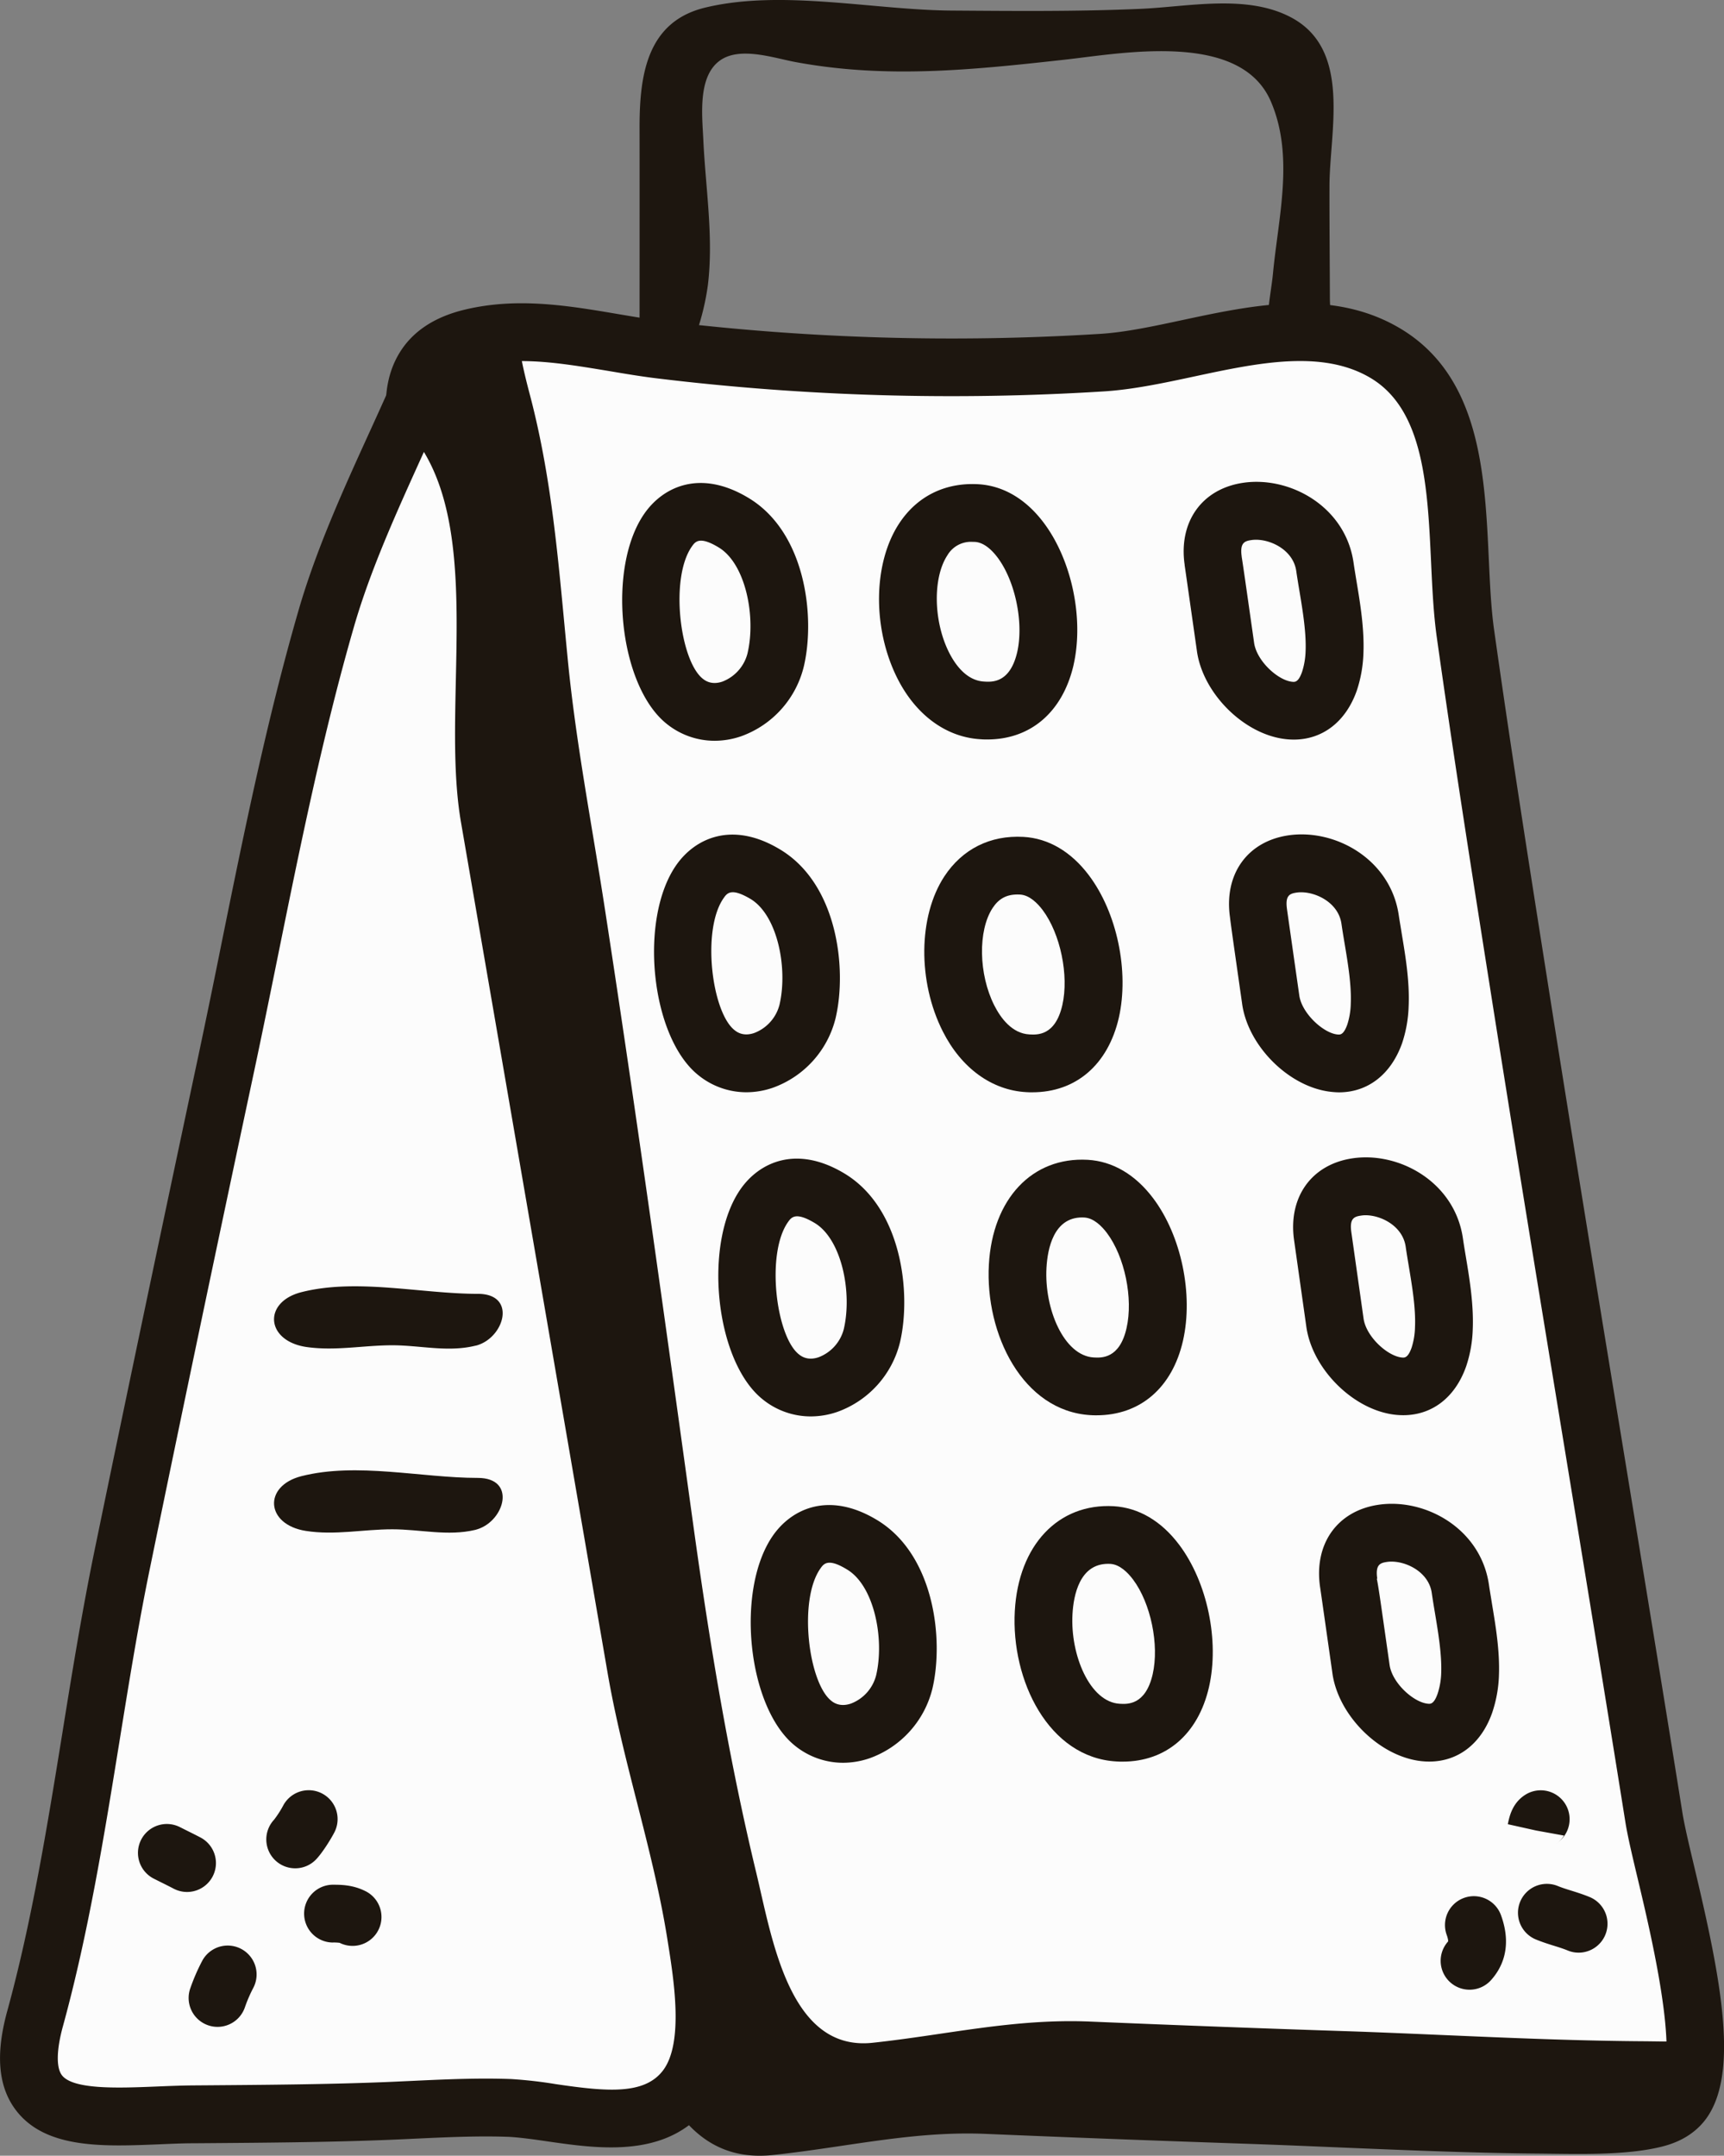 <svg xmlns="http://www.w3.org/2000/svg" width="863.83" height="1080" viewBox="0 0 863.83 1080"><rect x="0" y="0" width="863.83" height="1080" fill="#808080" stroke="none"/><g id="Слой_2" data-name="Слой 2"><g id="kitchen08_380526242"><g id="kitchen08_380526242-2" data-name="kitchen08_380526242"><path d="M842.72 1053.53c-2.83 3.57-7.09 6.27-13.31 7.84-16.2 4.13-40.24 3.28-57.06 3.13-48.57-.35-97.18-3.24-145.71-4.91q-66-2.25-131.91-5c-38.23-1.64-72 6.68-109.07 10.66-41.63 4.56-50.32-51.86-58.32-85.08-13.47-56-23-112.84-30.91-170.14C282 705.83 267.57 601.64 251.68 497.69c-6.44-41.89-14.7-83.75-18.79-126-4.42-45.26-7.36-88.1-18.86-131.82-8.28-31.46-14.19-61.93 22.21-70.62 31.53-7.55 63.64 2.33 94.94 6.09a1207 1207 0 0 0 221 6.43c44.14-2.74 99.85-29.78 142-4.74 44.11 26.23 33.66 94.37 40.14 140.39 8.19 58.24 17.32 116.28 26.49 174.31 22 139.88 45.67 279.4 68 419.22C833.39 939.77 862.11 1028.85 842.72 1053.53z" fill="#fcfcfc"/><path d="M380.56 1080c-45.22.0-57.6-54.19-65.14-87.17-.74-3.24-1.45-6.35-2.15-9.28C301.35 934 291.44 879.48 282.1 812c-14.05-101.48-28.56-206.4-44.72-312.13-1.93-12.49-4.06-25.26-6.12-37.61-4.85-29.09-9.87-59.16-12.77-89.24q-.86-8.76-1.66-17.45c-3.65-38.64-7.08-75.15-16.8-112.07-6.41-24.36-11.24-47.78.0-66.47 6.52-10.89 17.59-18.26 32.89-21.91 26.31-6.3 51.81-2 76.47 2.18 8.16 1.38 15.86 2.69 23.55 3.61a1196.86 1196.86.0 0 0 218.36 6.35c12.49-.77 26.4-3.75 41.12-6.9 35.19-7.53 75.09-16.07 109.14 4.17C741.69 188.43 744 237.31 746 280.43c.59 12.6 1.14 24.49 2.61 34.92 8 56.76 16.71 112.41 26.46 174.07 12.22 77.65 25.16 156.51 37.67 232.76 10 61.09 20.39 124.25 30.33 186.44 1 6.08 3.26 15.69 5.91 26.81 13.35 56.09 22.95 104.37 5.15 127l-.05.06c-5 6.27-12.08 10.6-21.12 12.88-16.23 4.13-37.71 3.85-55 3.63l-5.73-.07c-33.1-.24-66.66-1.67-99.12-3-15.66-.66-31.31-1.33-47-1.87-47.38-1.61-90.56-3.25-132-5-24.87-1.06-47.86 2.34-72.2 5.94-11.2 1.66-22.79 3.37-34.71 4.65A61.13 61.13.0 0 1 380.56 1080zm462.16-26.47h0zM261.3 180.9a92.13 92.13.0 0 0-21.68 2.38c-11.23 2.68-13.92 7.16-14.8 8.64-5.41 9-1.18 27.56 3.2 44.22 10.32 39.22 13.87 76.87 17.62 116.73.55 5.75 1.09 11.53 1.66 17.36 2.81 29.1 7.74 58.68 12.52 87.28 2.07 12.44 4.22 25.29 6.17 38C282.18 601.43 297.37 711.2 310.77 808c9.21 66.51 19 120.13 30.64 168.74.73 3 1.46 6.24 2.23 9.6 8.41 36.78 17.23 67 40.45 64.47 11.37-1.22 22.66-2.89 33.58-4.5 24.6-3.65 50-7.41 77.68-6.23 41.37 1.75 84.48 3.39 131.78 5 15.73.54 31.47 1.21 47.2 1.88 32.21 1.37 65.51 2.79 98.13 3l5.86.07c14.75.19 34.95.45 47.52-2.75 2.74-.7 4.59-1.63 5.53-2.79 10.57-13.59-4.24-75.84-10.57-102.43-2.78-11.68-5.19-21.78-6.34-28.93-9.92-62.15-20.28-125.28-30.3-186.33-12.52-76.3-25.47-155.2-37.71-232.94-9.76-61.78-18.51-117.57-26.52-174.54-1.66-11.77-2.25-24.32-2.87-37.61-1.75-37.58-3.56-76.44-30.34-92.36-24.29-14.44-56.82-7.48-88.28-.75-15.12 3.24-30.75 6.58-45.39 7.49a1224.83 1224.83.0 0 1-223.63-6.5c-8.35-1-16.76-2.43-24.9-3.81C289.6 183.33 275.22 180.9 261.3 180.9z" fill="#1d160f"/><path d="M320.46 176.5a8.17 8.17.0 0 0 .22 1.83h23.65c.09-.22.16-.44.27-.7a124.33 124.33.0 0 0 10.12-35c2.86-24-1.17-48.25-2.3-72.31-.52-11.81-3-31.64 8.11-39.85 9.91-7.36 26.92-1.49 37.68.55 46.06 8.62 89.41 3.95 135.66-1.16 29.19-3.29 87.69-14.27 102.88 20.91 11.82 27.41 3.79 57.84 1.09 86.2-1.06 11.24-5.38 28.57-.33 39.27a20.21 20.21.0 0 0 1.23 2.05H664.8c3.66-8.47 1.55-21.24 1.55-29.21-.05-18.61-.24-37.15-.2-55.72.0-27.41 11.3-68.29-19.08-84.56-22.41-12-52.07-5.3-76.29-4.34-31 1.34-62 1.06-93 .84C438.27 5.19 392-5.51 353.38 3.8c-29.17 7-32.92 33.69-32.92 59.85C320.52 101 320.46 139.93 320.46 176.5z" fill="#1d160f"/><path d="M358.05 371.12a38.25 38.25.0 0 1-24.29-8.72C310.07 343.11 304 284.09 323 257.13c9.32-13.26 27.88-22.24 52-7.7 28.73 17.2 33.56 59.65 27.8 84.31a49.56 49.56.0 0 1-31.41 35.11A41 41 0 0 1 358.05 371.12zm-6.78-100.25c-2.55.0-3.64 1.55-4.6 2.91-11.12 15.81-6 56.91 5.35 66.16 1.05.85 4.29 3.47 9.94 1.54a20.62 20.62.0 0 0 12.62-14.26s0 0 0-.05c4.28-18.32-1-44.85-14.51-52.93C355.94 271.74 353.19 270.87 351.27 270.87z" fill="#1d160f"/><path d="M494.7 370.46c-1.06.0-2.13.0-3.22-.1-17.2-.92-32.45-12-41.75-30.35-12.65-25-12.34-57.67.75-77.67 8.95-13.68 23-20.67 39.63-19.75 12.49.7 23.85 7.35 32.81 19.24 14.1 18.71 20.27 48 15 71.3.0.0.0.0.0.05C532.45 356.73 516.42 370.46 494.7 370.46zm-7.57-99a13.64 13.64.0 0 0-12.43 6.74c-7.41 11.31-7 33.17.86 48.73 3.22 6.37 8.89 14.06 17.57 14.53 3.95.25 12.95.78 16.56-14.77 3.34-14.81-1-35.64-9.89-47.44-2.55-3.39-6.6-7.49-11.33-7.76zm36.66 58.46h0z" fill="#1d160f"/><path d="M648.25 370.53a37.19 37.19.0 0 1-3.91-.22c-21.06-2.26-41.94-23.12-44.68-44.65h0s-5.73-40.19-6.08-42.53v-.2c-3.1-21.58 8.73-38.08 29.43-41.07 23.39-3.37 51.13 11.9 55.2 40 .42 2.93.94 6 1.47 9.24 1.88 11.27 4 24.05 3.47 36.44v.08a66 66 0 0 1-3.35 18.48C674.27 361.65 662.65 370.53 648.25 370.53zm-26.11-91.71c.6 3.63 2 13.41 6.21 43 1.16 9.18 11.9 19 19.08 19.74 1.38.15 3.13.34 5-5a37.64 37.64.0 0 0 1.75-10.25c.39-9.36-1.47-20.54-3.11-30.4-.57-3.43-1.12-6.74-1.57-9.86-1.62-11.19-14.38-16.66-22.41-15.49-3.51.5-5.91 1.39-4.92 8.3zm46.52 48.11h0z" fill="#1d160f"/><path d="M374 547.21a38.2 38.2.0 0 1-24.27-8.71C326 519.28 320 460.3 338.91 433.32c9.33-13.29 27.9-22.29 52-7.72 28.73 17.24 33.56 59.71 27.8 84.37h0a49.62 49.62.0 0 1-31.53 35A40.92 40.92.0 0 1 374 547.21zM367.22 447c-2.57.0-3.66 1.55-4.62 2.92-11.11 15.82-6 56.87 5.33 66.07 1.07.87 4.29 3.48 9.94 1.55a20.64 20.64.0 0 0 12.71-14.19c4.27-18.33-1-44.87-14.54-53C371.89 447.91 369.14 447 367.22 447zm37.45 59.65h0z" fill="#1d160f"/><path d="M517.22 547.23c-1 0-2 0-3-.08-17.26-.95-32.51-12-41.8-30.38-12.66-25-12.35-57.66.73-77.67 9-13.71 23-20.76 39.66-19.83 12.51.71 23.85 7.36 32.79 19.24 14.11 18.73 20.26 48.09 15 71.4v0C555.14 533.48 539.07 547.23 517.22 547.23zm-7.38-99.1c-5.56.0-9.45 2.13-12.5 6.8-7.4 11.33-7 33.21.86 48.77 3.23 6.37 8.9 14.07 17.59 14.54 3.91.22 13 .74 16.52-14.74 3.37-14.86-1-35.75-9.87-47.57-2.55-3.39-6.59-7.49-11.3-7.76C510.7 448.14 510.26 448.13 509.84 448.13zm36.58 58.58h0z" fill="#1d160f"/><path d="M670.9 547.25A37 37 0 0 1 667 547c-21.08-2.26-42-23.12-44.69-44.64-4.31-30.16-5.64-39.49-6-42.76h0c-3.11-21.61 8.69-38.13 29.37-41.12 23.42-3.36 51.13 12 55.2 40.13.43 2.93 1 6 1.49 9.26 1.88 11.24 4 24 3.44 36.4a64.35 64.35.0 0 1-3.31 18.47C696.9 538.36 685.3 547.25 670.9 547.25zm-26-91.49c.32 2.33 6.1 42.77 6.1 42.77 1.14 9 12 19 19.09 19.73 1.38.15 3.1.33 5-5a36.4 36.4.0 0 0 1.72-10.18V503c.43-9.34-1.43-20.48-3.08-30.31-.58-3.46-1.13-6.79-1.58-9.91-1.63-11.27-14.39-16.76-22.42-15.61-3.48.51-5.86 1.4-4.86 8.34z" fill="#1d160f"/><path d="M406.22 709.61a38.23 38.23.0 0 1-24.33-8.76c-23.68-19.26-29.7-78.27-10.74-105.23 9.31-13.25 27.86-22.24 52-7.7 28.71 17.3 33.56 59.8 27.83 84.44h0a49.53 49.53.0 0 1-31.48 35A40.86 40.86.0 0 1 406.22 709.61zm-6.8-100.25c-2.55.0-3.64 1.55-4.6 2.91-11.11 15.81-6 56.89 5.34 66.13 1.07.87 4.3 3.51 10 1.57a20.56 20.56.0 0 0 12.65-14.17c4.26-18.34-1.06-44.94-14.58-53.08C404.07 610.23 401.33 609.36 399.42 609.36zm37.45 59.72h0z" fill="#1d160f"/><path d="M549.41 709.05c-1 0-2 0-3-.08-34-2-52.88-40.68-50.92-75.46 1.85-32.92 21.68-54 49.51-52.46 12.54.72 23.88 7.39 32.83 19.29 14.09 18.74 20.22 48.11 14.91 71.4C587.35 695.3 571.27 709.05 549.41 709.05zm-7.2-99.13c-14.27.0-17.33 15.69-17.86 25.22-1.16 20.5 8.71 44.07 23.66 44.93 3.86.22 13 .72 16.47-14.75h0c3.39-14.85-.93-35.74-9.82-47.58-2.56-3.4-6.6-7.51-11.33-7.78z" fill="#1d160f"/><path d="M703.11 709a37 37 0 0 1-3.9-.21c-21.09-2.26-42-23.13-44.73-44.65l-6.05-42.74c-3.1-21.59 8.71-38.12 29.4-41.11 23.33-3.39 51.08 11.93 55.18 40.1.41 2.88.92 5.93 1.45 9.1 1.89 11.31 4 24.13 3.47 36.57a64.1 64.1.0 0 1-3.31 18.51C729.12 700.17 717.51 709 703.11 709zM684.18 608.82A14.46 14.46.0 0 0 682 609c-3.49.5-5.89 1.4-4.89 8.37l6.09 43c1.16 9.16 11.92 18.95 19.13 19.72 1.4.15 3.12.33 5-5A36.37 36.37.0 0 0 709 664.84v0c.42-9.39-1.46-20.61-3.11-30.51-.57-3.39-1.11-6.65-1.55-9.72C702.87 614.31 692.15 608.82 684.18 608.82z" fill="#1d160f"/><path d="M422.42 883.13a38.32 38.32.0 0 1-24.25-8.67c-23.72-19.27-29.75-78.29-10.79-105.28 9.32-13.27 27.87-22.25 52-7.71 28.78 17.28 33.6 59.78 27.83 84.44h0a49.62 49.62.0 0 1-31.44 34.94A41.16 41.16.0 0 1 422.42 883.13zM415.66 782.9c-2.55.0-3.64 1.56-4.6 2.92-11.12 15.83-6 56.92 5.33 66.15 1 .83 4.29 3.46 10 1.5A20.62 20.62.0 0 0 439 839.31c4.29-18.33-1-44.91-14.57-53C420.32 783.78 417.58 782.9 415.66 782.9zm37.45 59.71h0z" fill="#1d160f"/><path d="M562.5 882.56c-1 0-2.08.0-3.14-.09-33.91-1.91-52.83-40.63-50.88-75.41 1.85-32.93 21.74-54 49.52-52.47 12.56.74 23.92 7.43 32.88 19.37 14.08 18.75 20.2 48.07 14.89 71.29v0C600.34 868.82 584.28 882.56 562.5 882.56zm-7.28-99.1c-14.26.0-17.31 15.7-17.84 25.22-1.15 20.5 8.72 44.05 23.65 44.89 3.88.23 12.94.76 16.53-14.78 3.37-14.78-.95-35.62-9.83-47.46-2.57-3.42-6.63-7.56-11.38-7.84zM591.66 842h0z" fill="#1d160f"/><path d="M716.15 882.53a37.34 37.34.0 0 1-3.92-.21c-21.09-2.27-42-23.11-44.69-44.6-2.26-15.83-5.72-40.15-6.06-42.39.0-.12-.05-.25-.06-.37-3.09-21.6 8.73-38.12 29.43-41.11 23.36-3.36 51.1 11.93 55.2 40.08.43 3 1 6.15 1.5 9.42 1.87 11.2 4 23.9 3.5 36.23a.92.92.0 0 0 0 .16 64.81 64.81.0 0 1-3.42 18.44C742.15 873.66 730.55 882.53 716.15 882.53zm-26.28-91.64c.79 4 1.71 10.37 3.29 21.48l3.07 21.49c1.15 9.14 11.9 18.9 19.1 19.67 1.36.16 3.12.35 5-5a36.51 36.51.0 0 0 1.8-10.21c.36-9.33-1.49-20.43-3.13-30.23-.59-3.51-1.15-6.89-1.6-10.06C715.77 786.84 703 781.34 695 782.5c-3.51.51-5.91 1.4-4.92 8.36zM736.59 839h0z" fill="#1d160f"/><path d="M823.88 1022.65c-48.57-.3-97.18-3.21-145.71-4.93q-65.94-2.15-131.93-4.93c-38.23-1.6-71.89 6.65-109 10.62-41.64 4.5-50.3-51.83-58.28-85.07-13.51-55.94-23-112.84-31-170.1C333.55 664 319.17 559.84 303.17 455.91c-6.44-42-14.66-83.8-18.74-126.1C280 284.6 277.05 241.76 265.56 198c-2.88-10.84-5.45-21.72-6.09-31.53a105 105 0 0 0-23.23 2.73c-36.4 8.69-30.49 39.16-22.21 70.62 11.5 43.72 14.44 86.56 18.86 131.82 4.09 42.3 12.35 84.16 18.79 126.05C267.57 601.64 282 705.83 296.43 810c7.94 57.3 17.44 114.16 30.91 170.14 8 33.22 16.69 89.64 58.32 85.08 37.12-4 70.84-12.3 109.07-10.66q65.88 2.79 131.91 5c48.53 1.67 97.14 4.56 145.71 4.91 16.82.15 40.86 1 57.06-3.13 6.22-1.57 10.48-4.27 13.31-7.84 5.15-6.54 6.88-17.56 6.59-30.74C840.3 1022.94 831.36 1022.72 823.88 1022.65z" fill="#1d160f"/><path d="M208.72 199.46c53.73 47.81 25.84 147.81 36.58 210.13Q282 622.33 318.61 835.1c7.71 44.84 22.71 88.17 29.94 133.28 3.5 22 9.88 58.31-4.86 77.7-20 26.24-61.54 11.06-88.3 10-21.61-.76-43.12.85-64.69 1.65-31.23 1.17-62.5 1.32-93.77 1.57-43.75.34-95.82 11.72-79.33-48C38 937.07 45.67 857 61.22 781.49Q86.81 657 113.36 532.87c15.81-74.26 29-149.88 50.05-222.73C174.31 272.33 192.85 235.22 208.72 199.46z" fill="#fcfcfc"/><path d="M306.13 1075.82c-11.08.0-22.1-1.62-31.77-3-7.19-1.06-14-2-19.57-2.29-15.46-.54-30.79.18-47 .93-5.51.26-11 .52-16.53.72-28.78 1.08-58 1.3-86.2 1.52l-8 .06c-5.68.0-11.72.29-17.56.53-27.59 1.12-56.13 2.3-71.05-16.49-9.33-11.75-10.9-28.23-4.79-50.38 12.29-44.73 20.07-92.76 27.59-139.2C36 838.62 41 808.05 47 778.57 62.9 701.41 80 620.05 99.2 529.85c4-18.89 8-38.25 11.75-57 11.17-55.05 22.72-112 38.55-166.77 8.95-31 22.69-61.18 36-90.35 3.39-7.45 6.76-14.84 10-22.18a14.47 14.47.0 0 1 22.85-5c41.55 37 40.22 98.56 39 152.89-.52 24.2-1 47.06 2.18 65.61q36.68 212.73 73.31 425.5c3.63 21.1 9.07 42.48 14.33 63.16 5.8 22.77 11.8 46.31 15.64 70.3l.33 2c4 25.08 10.08 63-8 86.69C342.52 1071.48 324.26 1075.82 306.13 1075.82zm-62.59-34.46c4.11.0 8.23.06 12.36.21a222.57 222.57.0 0 1 22.66 2.57c25.49 3.74 44.26 5.44 53.62-6.83 10.53-13.85 5.45-45.61 2.41-64.58l-.33-2.07c-3.64-22.67-9.47-45.57-15.1-67.72-5.41-21.23-11-43.17-14.81-65.39Q267.71 624.76 231 412.05c-3.68-21.3-3.15-45.51-2.6-71.15.91-41.91 1.84-85-16-114.49l-.61 1.35C199 256 185.67 285.17 177.31 314.15c-15.51 53.69-26.94 110-38 164.49-3.81 18.79-7.75 38.21-11.8 57.24C108.29 626 91.24 707.31 75.39 784.4c-6 28.89-10.85 59.14-15.59 88.4-7.64 47.21-15.55 96-28.25 142.26-3.29 11.93-3.45 20.92-.46 24.7 5.77 7.26 28.74 6.32 47.21 5.57 6.07-.25 12.35-.51 18.51-.56l8-.06c28-.21 57-.43 85.34-1.49 5.42-.2 10.84-.46 16.26-.71C218.55 1041.94 231 1041.36 243.54 1041.36z" fill="#1d160f"/><path d="M239.35 673.89a6.09 6.09.0 0 1-1.19.3c-13.83 3.39-27.62-.22-41.59-.22-14.59.0-28.75 3-43.4.81-20.11-3.22-21.38-22.5-2.18-27.41 27.88-7.08 60 .83 88.43.83C258.8 648.2 253 669.55 239.35 673.89z" fill="#1d160f"/><path d="M239.35 766.09c-.37.13-.76.24-1.19.36-13.83 3.29-27.62-.29-41.59-.29-14.59.0-28.75 3.1-43.4.8-20.11-3.21-21.38-22.48-2.18-27.41 27.88-7.08 60 .85 88.43.87C258.8 740.42 253 761.7 239.35 766.09z" fill="#1d160f"/><path d="M147.91 936a14.47 14.47.0 0 1-10.58-24.35 51.79 51.79.0 0 0 4.49-6.94A14.47 14.47.0 1 1 167.54 918c-1.77 3.42-5.89 10.08-9.12 13.49A14.39 14.39.0 0 1 147.91 936z" fill="#1d160f"/><path d="M93.74 947.86A14.51 14.51.0 0 1 87 946.2c-2.07-1.09-4.15-2.12-6.24-3.16l-3.69-1.85a14.47 14.47.0 0 1 13.07-25.83l3.53 1.77c2.27 1.13 4.53 2.25 6.78 3.43a14.48 14.48.0 0 1-6.74 27.3z" fill="#1d160f"/><path d="M109 1015.44a14.31 14.31.0 0 1-4.7-.79 14.48 14.48.0 0 1-9-18.39 99.69 99.69.0 0 1 5.88-13.63A14.47 14.47.0 1 1 127 995.74a71.76 71.76.0 0 0-4.3 9.92A14.48 14.48.0 0 1 109 1015.44z" fill="#1d160f"/><path d="M176.64 974.87a14.48 14.48.0 0 1-6.48-1.54 24.17 24.17.0 0 0-3.68-.15 14.48 14.48.0 0 1 0-28.95c4.32.0 10.24.0 16.67 3.23a14.47 14.47.0 0 1-6.51 27.41z" fill="#1d160f"/><path d="M791 978.26a14.29 14.29.0 0 1-5.51-1.1c-2.22-.91-4.34-1.57-6.79-2.33-2.68-.84-5.72-1.79-9.09-3.16a14.47 14.47.0 0 1 10.93-26.8c2.23.91 4.33 1.56 6.76 2.32 2.72.85 5.81 1.81 9.22 3.21A14.48 14.48.0 0 1 791 978.26z" fill="#1d160f"/><path d="M779.77 923.6a11.44 11.44.0 0 0 3.87-4l-14-2.54-14.13-3.15c.75-3.7 2.15-10.57 8.76-14.75a14.47 14.47.0 0 1 15.46 24.47zM769.68 917h0z" fill="#1d160f"/><path d="M736.32 996.82a14.47 14.47.0 0 1-10.72-24.18c0 .06.18-.78-.69-3.21a14.47 14.47.0 1 1 27.24-9.77c5.69 15.84.37 26.36-5.09 32.4A14.43 14.43.0 0 1 736.32 996.82z" fill="#1d160f"/></g></g></g></svg>